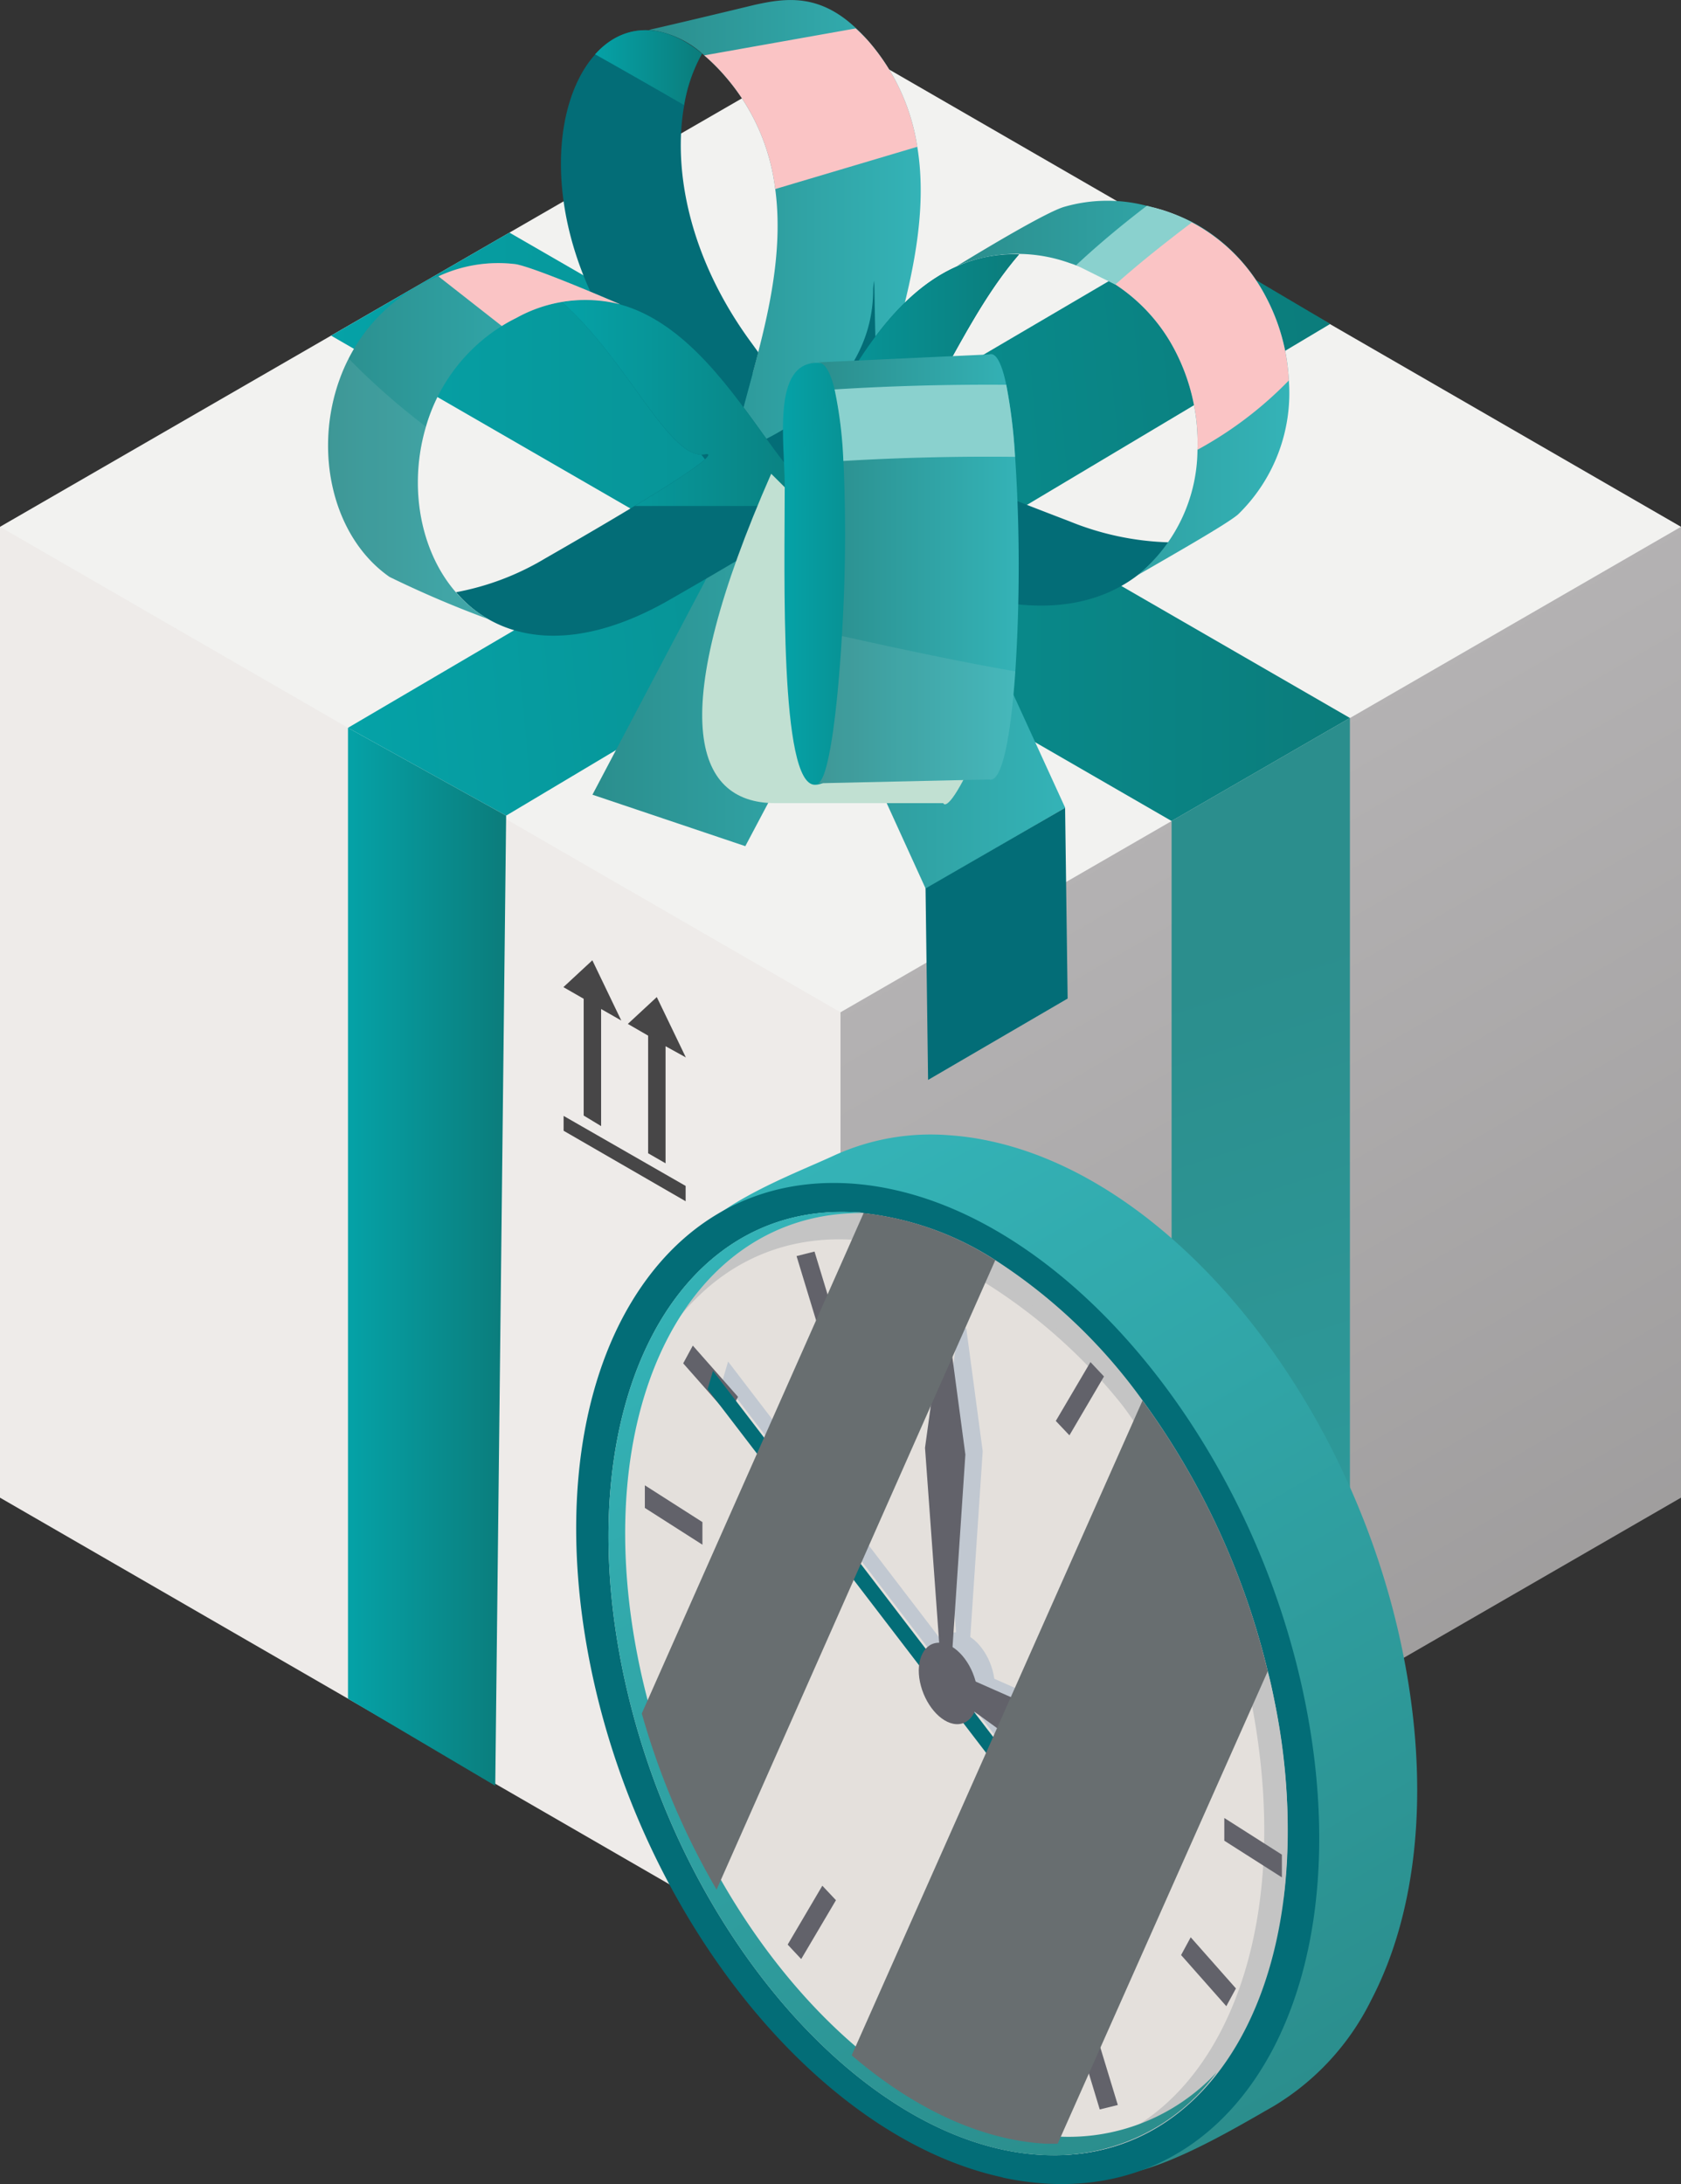 <svg xmlns="http://www.w3.org/2000/svg" xmlns:xlink="http://www.w3.org/1999/xlink" viewBox="0 0 159.12 206.67"><rect x="0" y="0" width="159.12" height="206.67" fill="#333333" stroke="none"/><defs><style>.cls-1{isolation:isolate;}.cls-2{fill:#f2f2f0;}.cls-16,.cls-2,.cls-3,.cls-34,.cls-4,.cls-5,.cls-6,.cls-7{fill-rule:evenodd;}.cls-3,.cls-31{fill:#eeebe9;}.cls-4{fill:url(#GradientFill_7);}.cls-5{fill:#474647;}.cls-6{fill:url(#Безымянный_градиент_236);}.cls-7{fill:url(#Безымянный_градиент_490);}.cls-8{fill:url(#Безымянный_градиент_490-2);}.cls-9{fill:#036d77;}.cls-10{fill:#e4e0dc;}.cls-11{fill:#c4c4c4;}.cls-12{fill:#c1c8d1;}.cls-13{fill:url(#Безымянный_градиент_490-3);}.cls-14{fill:#62626a;}.cls-15{fill:#686e70;mix-blend-mode:screen;}.cls-16{fill:url(#Безымянный_градиент_236-2);}.cls-17{fill:url(#Безымянный_градиент_490-4);}.cls-18{fill:url(#Безымянный_градиент_490-5);}.cls-19{fill:url(#Безымянный_градиент_490-6);}.cls-20{fill:url(#Безымянный_градиент_236-3);}.cls-21{fill:url(#Безымянный_градиент_490-7);}.cls-22{fill:url(#Безымянный_градиент_236-4);}.cls-23{fill:url(#Безымянный_градиент_490-8);}.cls-24{fill:url(#Безымянный_градиент_236-5);}.cls-25{fill:url(#Безымянный_градиент_490-9);}.cls-26{fill:url(#Безымянный_градиент_490-10);}.cls-27{fill:#c1e0d2;mix-blend-mode:multiply;}.cls-28{fill:url(#Безымянный_градиент_236-6);}.cls-29{fill:url(#Безымянный_градиент_236-7);}.cls-30{fill:url(#Безымянный_градиент_490-11);}.cls-31{opacity:0.1;}.cls-32{fill:#fac4c5;mix-blend-mode:overlay;}.cls-33{fill:#8ad1ce;}.cls-34{fill:url(#Безымянный_градиент_236-8);}</style><linearGradient id="GradientFill_7" x1="98.7" y1="83" x2="166.53" y2="200.49" gradientUnits="userSpaceOnUse"><stop offset="0" stop-color="#b4b2b3"/><stop offset="1" stop-color="#929090"/></linearGradient><linearGradient id="Безымянный_градиент_236" x1="31.34" y1="49.85" x2="127.78" y2="49.85" gradientUnits="userSpaceOnUse"><stop offset="0" stop-color="#05a2a7"/><stop offset="1" stop-color="#0b7c7b"/></linearGradient><linearGradient id="Безымянный_градиент_490" x1="111.15" y1="93.54" x2="164.48" y2="257.68" gradientUnits="userSpaceOnUse"><stop offset="0" stop-color="#2b8e8d"/><stop offset="1" stop-color="#34b3b7"/></linearGradient><linearGradient id="Безымянный_градиент_490-2" x1="11157.7" y1="197.5" x2="11207.44" y2="111.35" gradientTransform="matrix(-1, 0, 0, 1, 11281.34, 0)" xlink:href="#Безымянный_градиент_490"/><linearGradient id="Безымянный_градиент_490-3" x1="11174.76" y1="202.97" x2="11221.02" y2="122.85" gradientTransform="matrix(-1, 0, 0, 1, 11281.34, 0)" xlink:href="#Безымянный_градиент_490"/><linearGradient id="Безымянный_градиент_236-2" x1="20.21" y1="48.87" x2="137.8" y2="48.87" gradientTransform="matrix(0.78, -0.47, 0.11, 1.22, 12.77, 26.88)" xlink:href="#Безымянный_градиент_236"/><linearGradient id="Безымянный_градиент_490-4" x1="56.08" y1="59.89" x2="88.23" y2="59.89" xlink:href="#Безымянный_градиент_490"/><linearGradient id="Безымянный_градиент_490-5" x1="69.47" y1="60.68" x2="100.83" y2="60.68" xlink:href="#Безымянный_градиент_490"/><linearGradient id="Безымянный_градиент_490-6" x1="61.45" y1="23.65" x2="87.15" y2="23.65" xlink:href="#Безымянный_градиент_490"/><linearGradient id="Безымянный_градиент_236-3" x1="56.33" y1="6.39" x2="66.44" y2="6.39" xlink:href="#Безымянный_градиент_236"/><linearGradient id="Безымянный_градиент_490-7" x1="90.6" y1="36.72" x2="121.99" y2="36.72" xlink:href="#Безымянный_градиент_490"/><linearGradient id="Безымянный_градиент_236-4" x1="71.26" y1="36.25" x2="96.46" y2="36.25" xlink:href="#Безымянный_градиент_236"/><linearGradient id="Безымянный_градиент_490-8" x1="31.05" y1="41.75" x2="58.71" y2="41.75" xlink:href="#Безымянный_градиент_490"/><linearGradient id="Безымянный_градиент_236-5" x1="53.21" y1="38.14" x2="78.87" y2="38.14" xlink:href="#Безымянный_градиент_236"/><linearGradient id="Безымянный_градиент_490-9" x1="76.73" y1="34.28" x2="77.39" y2="34.28" xlink:href="#Безымянный_градиент_490"/><linearGradient id="Безымянный_градиент_490-10" x1="76.73" y1="74.13" x2="77.39" y2="74.13" xlink:href="#Безымянный_градиент_490"/><linearGradient id="Безымянный_градиент_236-6" x1="74.11" y1="42.46" x2="87.93" y2="42.46" xlink:href="#Безымянный_градиент_236"/><linearGradient id="Безымянный_градиент_236-7" x1="74.25" y1="55.6" x2="87.93" y2="55.6" xlink:href="#Безымянный_градиент_236"/><linearGradient id="Безымянный_градиент_490-11" x1="77.4" y1="53.81" x2="96.43" y2="53.81" xlink:href="#Безымянный_градиент_490"/><linearGradient id="Безымянный_градиент_236-8" x1="32.94" y1="118.92" x2="47.91" y2="118.92" xlink:href="#Безымянный_градиент_236"/></defs><title>promotion</title><g class="cls-1"><g id="Layer_2" data-name="Layer 2"><g id="Layer_1-2" data-name="Layer 1"><polygon class="cls-2" points="79.56 3.92 159.12 49.85 79.56 187.66 0 49.85 79.56 3.92"/><polygon class="cls-3" points="0 141.72 0 49.85 79.56 95.79 79.56 187.66 0 141.72"/><polygon class="cls-4" points="159.12 141.72 159.12 49.85 79.56 95.79 79.56 187.66 159.12 141.72"/><path class="cls-5" d="M63,99v11.08l-1.65-.95V98l-1.92-1.11,2.74-2.54,2.75,5.71L63,99Zm-9.65,6.61V107l11.55,6.67v-1.45L53.36,105.6Zm3.55-10.13v11.08l-1.65-1V94.51l-1.92-1.1,2.74-2.54,2.74,5.7Z"/><polygon class="cls-6" points="48.22 22.01 127.78 67.94 110.9 77.69 31.34 31.76 48.22 22.01"/><polygon class="cls-7" points="127.78 159.81 127.78 67.94 110.9 77.69 110.9 169.56 127.78 159.81"/><path class="cls-8" d="M104.14,201.47c1.35.3-1,4.3.37,4.39,4.55.29,12.37-4.47,16-6.53a24.17,24.17,0,0,0,9.29-10.08c4.42-8.46,5.51-20,3.09-32.37-4.68-24.07-21.5-45.09-39.11-48.89a26.7,26.7,0,0,0-4-.57A22,22,0,0,0,79,109.32c-4.47,2.07-12.53,4.91-15.21,10.05-4.42,8.45-1.16,20.8,1.26,33.22,4.69,24.06,21.5,45.08,39.11,48.88Z"/><path class="cls-9" d="M94.92,206.06a27.74,27.74,0,0,0,4,.56c9.33.59,17-4,21.61-12.79,4.41-8.47,5.51-20,3.09-32.38-4.69-24.07-21.51-45.08-39.11-48.89a27,27,0,0,0-4-.57c-9.33-.59-17,4-21.62,12.79-4.42,8.46-5.51,20-3.09,32.38,4.69,24.06,21.5,45.08,39.11,48.88Z"/><path class="cls-10" d="M58.8,157.35C63.6,182,81.34,202.83,98.4,203.9s27-18,22.26-42.62c-.21-1-.43-2.09-.7-3.12a72,72,0,0,0-11.85-25.62,51.53,51.53,0,0,0-13.9-13.26,28.71,28.71,0,0,0-12.46-4.46c-.25,0-.47-.06-.72-.08C64,113.64,54,132.71,58.8,157.35Z"/><path class="cls-11" d="M120.41,163.86c-.21-1-.43-2.09-.7-3.12a72,72,0,0,0-11.85-25.62A51.52,51.52,0,0,0,94,121.86,28.72,28.72,0,0,0,81.5,117.4c-.25,0-.47-.06-.72-.08-12.48-.79-21.15,9.18-23,24.21,1.19-16.47,10.12-27.64,23.3-26.8.25,0,.47,0,.72.08a28.71,28.71,0,0,1,12.46,4.46,51.53,51.53,0,0,1,13.9,13.26A72,72,0,0,1,120,158.15c.27,1,.49,2.07.7,3.12a58.48,58.48,0,0,1,.8,18.36A60.33,60.33,0,0,0,120.41,163.86Z"/><path class="cls-11" d="M118.49,161.27c-.21-1-.43-2.09-.7-3.12a72,72,0,0,0-11.85-25.62A51.53,51.53,0,0,0,92,119.27a28.71,28.71,0,0,0-12.46-4.46c-.25,0-.47-.06-.72-.08h-.21a21.15,21.15,0,0,1,2.38,0c.25,0,.47,0,.72.08a28.71,28.71,0,0,1,12.46,4.46,51.53,51.53,0,0,1,13.9,13.26A72,72,0,0,1,120,158.15c.27,1,.49,2.07.7,3.12,4.76,24.52-5.09,43.55-22,42.63C114.23,203.15,123,184.72,118.49,161.27Z"/><polygon class="cls-12" points="68.41 130.57 68.92 128.84 99.81 169.2 98.76 170.19 68.41 130.57"/><polygon class="cls-12" points="91.05 159.61 100.34 166.33 110.2 169.87 110.2 168.9 102.19 162.42 91.36 157.64 91.05 159.61"/><polygon class="cls-12" points="90.69 157.18 89.2 136.68 90.75 125.4 91.47 125.73 93.02 137.32 91.66 157.71 90.69 157.18"/><path class="cls-12" d="M90.62,154.46c1.49.09,3,1.9,3.43,4s-.44,3.78-1.92,3.7-3-1.9-3.43-4S89.16,154.36,90.62,154.46Z"/><path class="cls-13" d="M81,114.72c.2,0,.41.06.62.07-16.38-.13-25.89,18.26-21.28,41.87,4.71,24.12,22.36,44.5,39.42,45.49a19.12,19.12,0,0,0,15.42-6.07,19.06,19.06,0,0,1-16.82,7.82C81.34,202.83,63.6,182,58.8,157.36S64,113.63,81,114.72Z"/><polygon class="cls-14" points="88.82 124.89 90.63 125.95 90.63 119.5 88.82 118.43 88.82 124.89"/><polygon class="cls-14" points="77.28 125.04 78.98 124.61 77.1 118.43 75.4 118.86 77.28 125.04"/><polygon class="cls-14" points="104.1 199.61 105.81 199.19 103.93 193.01 102.23 193.43 104.1 199.61"/><polygon class="cls-14" points="68.95 133.86 69.86 132.18 65.58 127.33 64.67 129.01 68.95 133.86"/><polygon class="cls-14" points="75.84 185.38 74.56 184.01 77.84 178.44 79.13 179.81 75.84 185.38"/><polygon class="cls-14" points="101.23 135.82 99.94 134.46 103.22 128.89 104.5 130.25 101.23 135.82"/><polygon class="cls-14" points="64.51 165.46 63.89 163.72 69.86 161.9 70.48 163.65 64.51 165.46"/><polygon class="cls-14" points="110.56 154.73 109.93 152.99 115.91 151.19 116.53 152.93 110.56 154.73"/><polygon class="cls-14" points="116.08 189.84 116.99 188.16 112.71 183.32 111.8 185 116.08 189.84"/><polygon class="cls-14" points="88.82 197.74 90.63 198.79 90.63 192.33 88.82 191.27 88.82 197.74"/><polygon class="cls-14" points="66.49 146.17 66.49 144.03 61.04 140.55 61.04 142.69 66.49 146.17"/><polygon class="cls-14" points="121.34 177.65 121.34 175.5 115.89 172.03 115.89 174.18 121.34 177.65"/><polygon class="cls-9" points="66.98 131.45 67.49 129.72 98.39 170.08 97.33 171.07 66.98 131.45"/><path class="cls-14" d="M89,155.45c1.49.09,3,1.9,3.43,4s-.44,3.78-1.92,3.7-3-1.9-3.43-4S87.5,155.35,89,155.45Z"/><polygon class="cls-14" points="89.41 159.93 98.7 166.65 108.56 170.19 108.56 169.22 100.55 162.74 89.72 157.96 89.41 159.93"/><polygon class="cls-14" points="89.05 157.5 87.56 137 89.11 125.72 89.83 126.05 91.38 137.64 90.02 158.03 89.05 157.5"/><path class="cls-15" d="M80.62,194.49c5.75,4.93,12.09,8,18.33,8.36.41,0,.78,0,1.17,0L120,158.15a72,72,0,0,0-11.85-25.62Z"/><path class="cls-15" d="M60.75,162.14v0a71.86,71.86,0,0,0,7.08,16.67l26.38-59.56a28.71,28.71,0,0,0-12.46-4.46Z"/><polygon class="cls-16" points="125.92 30.65 47.91 77.18 32.94 68.87 112.03 22.45 125.92 30.65"/><polygon class="cls-17" points="74.8 39.7 56.08 75.2 70.55 80.07 88.23 46.7 74.8 39.7"/><polygon class="cls-18" points="100.83 76.44 87.63 84.11 69.47 44.27 82.9 37.26 100.83 76.44"/><path class="cls-19" d="M85.23,30.31C83.74,36,82.12,40.78,83.32,43.2l-13.1,4.1c-.19-.35-.45-.75-.45-.75-.9-1.81-.22-4.92.8-8.74,1.51-5.66,3.76-12.91,2.81-19.94A19.89,19.89,0,0,0,68.66,7.24a18.54,18.54,0,0,0-2-2,9.06,9.06,0,0,0-5.25-2.41C63.57,2.35,69.21,1,71.39.47c3-.67,6.15-1.1,9.66,2.22A15.44,15.44,0,0,1,82.21,3.9a19.74,19.74,0,0,1,4.62,10C87.75,19.49,86.54,25.28,85.23,30.31Z"/><path class="cls-9" d="M72.21,47.75a3.46,3.46,0,0,0,1,1l2.21.74,9.13-10c-1.88-1.84-1.64-7-1.8-12.93a5.5,5.5,0,0,0-.1.8c.06,10.75-12.11,15.06-12.11,15.06S70.81,46.38,72.21,47.75Z"/><path class="cls-9" d="M59.87,34.33c14.41,19.47,9.91,12.23,9.91,12.23-1.23-2.47.48-7.36,2-13.22l-.57-.79c-6-8.1-7.54-16.53-6.44-22.61a14.9,14.9,0,0,1,1.69-4.87c-3.93-3.2-7.62-2.71-10.11.07C51.83,10.13,51.18,22.59,59.87,34.33Z"/><path class="cls-20" d="M64.75,9.94a14.9,14.9,0,0,1,1.69-4.87c-3.93-3.2-7.62-2.71-10.11.07C59.08,6.68,62.11,8.42,64.75,9.94Z"/><path class="cls-9" d="M71.63,47.5c5.53-.06,9.43-23.84,24.83-23.43-6,6.94-9,17.36-12.64,17.4,0,0-4.48-.51,17.39,7.85a26.92,26.92,0,0,0,9.41,2C107,56.62,99.79,59.46,89,55.34,67.15,47,71.63,47.5,71.63,47.5Z"/><path class="cls-21" d="M122,36a16,16,0,0,1-4.8,12.67c-1,.89-6.49,4-9.54,5.77a15.44,15.44,0,0,0,5.69-11.88,18.89,18.89,0,0,0-2.61-10.26,16.8,16.8,0,0,0-8-6.87,9.67,9.67,0,0,0-.94-.34c-.18-.08-.35-.13-.53-.19a14.69,14.69,0,0,0-10.7.28c2.93-1.79,8.41-5.06,10.11-5.59a14.68,14.68,0,0,1,7.8-.13l.69.18.75.21A17.25,17.25,0,0,1,112.83,21a16.74,16.74,0,0,1,7,7.08A18.87,18.87,0,0,1,122,36Z"/><path class="cls-22" d="M71.63,47.5c5.53-.06,9.43-23.84,24.83-23.43-6,6.93-9,17.36-12.64,17.4,0,0-3-.34,7.68,4L72.41,48.44C70.4,47.36,71.63,47.5,71.63,47.5Z"/><path class="cls-9" d="M78.51,46.89c-5.08.75-11.22-20.9-25.3-18.29C59.5,34.2,63.33,43.51,66.69,43c0,0,4.06-1.13-15.1,9.85a25.37,25.37,0,0,1-8.42,3.19C47,60.54,54,62.15,63.41,56.74,82.57,45.76,78.51,46.89,78.51,46.89Z"/><path class="cls-23" d="M58.71,28.8a13.43,13.43,0,0,0-9.84,1.29,15.5,15.5,0,0,0-1.37.76,16.69,16.69,0,0,0-7.18,9.52c-2.08,7,.13,14.93,5.92,18.22a99.57,99.57,0,0,1-9.37-4c-5.43-3.79-7.22-11.95-4.68-18.81A16.58,16.58,0,0,1,33,33.93a16.31,16.31,0,0,1,7.37-7.29,10.62,10.62,0,0,1,1.08-.49A13.43,13.43,0,0,1,48.83,25C50.45,25.3,55.82,27.56,58.71,28.8Z"/><path class="cls-24" d="M78.51,46.89c-5.08.75-11.22-20.9-25.3-18.29C59.5,34.2,63.33,43.51,66.69,43c0,0,2.68-.74-6.61,4.88H77.9C79.63,46.58,78.51,46.89,78.51,46.89Z"/><path class="cls-25" d="M76.73,34.32l.66,0A1,1,0,0,0,76.73,34.32Z"/><path class="cls-26" d="M77.39,74.12l-.66,0A1.23,1.23,0,0,0,77.39,74.12Z"/><path class="cls-27" d="M78.8,50.61c1.72,11.11,14.71,18.58,12.76,22.48S89.29,76,89.29,76H73.37C65.58,76,63,67.57,73,44.83Z"/><path class="cls-28" d="M74.28,46c0-4.12-1.25-11.67,3.08-11.67S87.93,49.4,87.93,49.4L78.8,50.61Z"/><path class="cls-29" d="M74.28,46.09c0,8.16-.5,28.17,2.85,28.17,6.39,0,10.8-34.93,10.8-34.93l-9.13-2.4Z"/><path class="cls-30" d="M96.11,63.53c-.42,6.1-1.25,10.59-2.48,10.23l-16.23.36c1-.25,1.85-6.47,2.29-13.93a155.07,155.07,0,0,0,.15-16.56A39.94,39.94,0,0,0,79,36.85c-.39-1.61-.92-2.56-1.59-2.56l16.22-.75c.65-.24,1.2.87,1.62,2.87a50.66,50.66,0,0,1,.84,6.82A156.74,156.74,0,0,1,96.11,63.53Z"/><path class="cls-31" d="M96.11,63.53c-.42,6.1-1.25,10.59-2.48,10.23l-16.23.36c1-.25,1.85-6.47,2.29-13.93C85.65,61.51,91.08,62.66,96.11,63.53Z"/><path class="cls-31" d="M46.23,58.59a99.57,99.57,0,0,1-9.37-4c-5.43-3.79-7.22-11.95-4.68-18.81A16.58,16.58,0,0,1,33,33.93a67.13,67.13,0,0,0,7.31,6.44C38.24,47.34,40.44,55.3,46.23,58.59Z"/><path class="cls-32" d="M122,36a36.09,36.09,0,0,1-8.65,6.56,18.89,18.89,0,0,0-2.61-10.26,16.61,16.61,0,0,0-8-6.87c2.12-1.78,4.45-3.89,6.45-5.79l.75.21a16.67,16.67,0,0,1,9.9,8.27A18.87,18.87,0,0,1,122,36Z"/><path class="cls-32" d="M86.83,13.89l-13.45,4A19.89,19.89,0,0,0,68.66,7.24a18.54,18.54,0,0,0-2-2L81,2.69A15.44,15.44,0,0,1,82.21,3.9,19.74,19.74,0,0,1,86.83,13.89Z"/><path class="cls-32" d="M58.71,28.8a13.43,13.43,0,0,0-9.84,1.29,15.5,15.5,0,0,0-1.37.76l-6-4.7A13.43,13.43,0,0,1,48.83,25C50.45,25.3,55.82,27.56,58.71,28.8Z"/><path class="cls-33" d="M96.08,43.23q-8.13-.09-16.25.39A39.94,39.94,0,0,0,79,36.85q8.13-.5,16.25-.44A50.66,50.66,0,0,1,96.08,43.23Z"/><path class="cls-33" d="M105.57,26.93c2.33-2.08,4.77-4,7.26-5.89A17.25,17.25,0,0,0,110,19.86l-.75-.21-.69-.18c-2.31,1.77-4.55,3.62-6.69,5.62Z"/><polygon class="cls-9" points="100.82 76.44 100.77 76.47 87.61 84.07 87.85 102.19 101.06 94.49 100.82 76.44"/><polygon class="cls-34" points="32.94 68.87 32.94 160.74 46.88 168.98 47.91 77.18 32.94 68.87"/></g></g></g></svg>